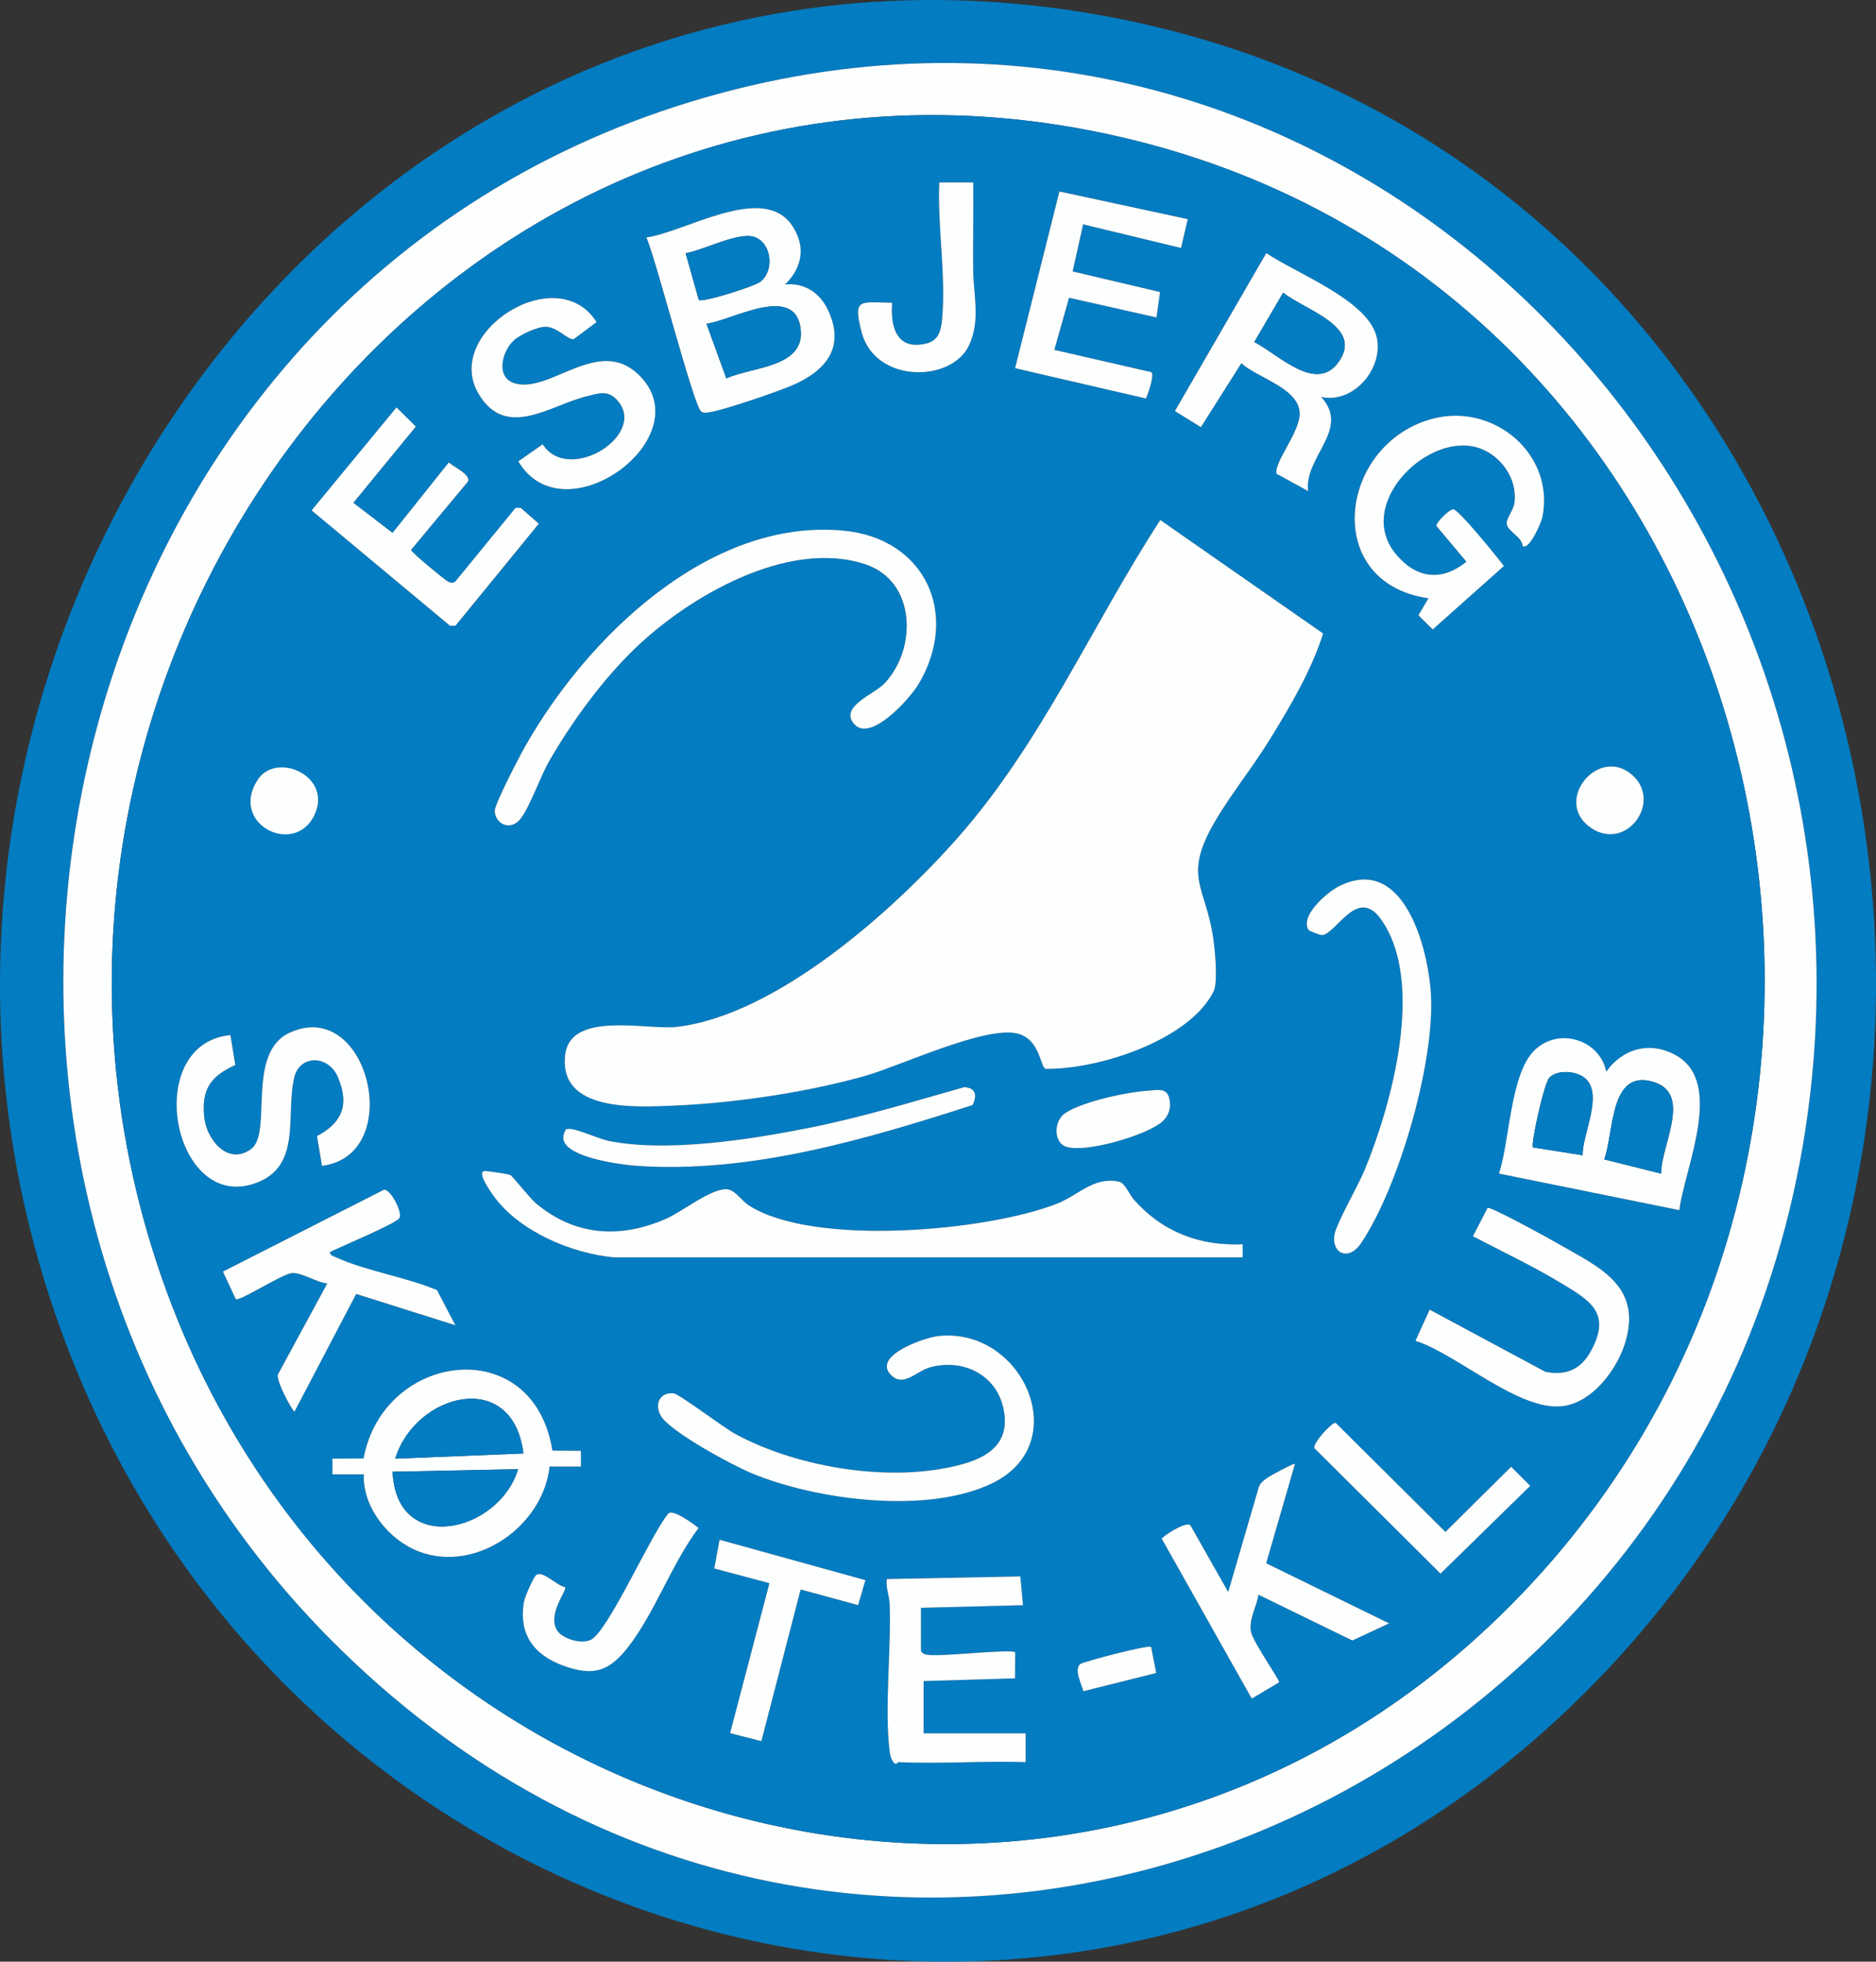 <?xml version="1.0" encoding="UTF-8"?>
<svg id="Layer_1" data-name="Layer 1" xmlns="http://www.w3.org/2000/svg" viewBox="0 0 537.93 562.58">
  <rect x="0" y="0" width="537.93" height="562.58" fill="#333333" stroke="none"/>
  <defs>
    <style>
      .cls-1 {
        fill: #037cc1;
      }

      .cls-2 {
        fill: #fdfefe;
      }
    </style>
  </defs>
  <path class="cls-1" d="M460.26,479.52c-142.91,150.92-383.76,85.05-446.15-107.85C-48.92,176.79,107.61-33.83,316.72,4.57c217.49,39.94,292.65,317.5,143.55,474.95ZM94.26,469.65c152.08,154.16,400.08,53.03,424.72-155.28C540.32,134.03,379.56-25.95,198.44,29.07,10.94,86.03-41.38,332.15,94.26,469.65Z"/>
  <path class="cls-2" d="M94.26,469.65C-41.38,332.15,10.94,86.03,198.44,29.07c181.13-55.02,341.88,104.96,320.55,285.3-24.64,208.31-272.64,309.44-424.72,155.28ZM439.26,454.02c124.36-134.18,68.24-367.6-112.77-413.47C136.46-7.61-14,183.65,45.05,362.49c56.08,169.84,269.8,225.78,394.21,91.53Z"/>
  <path class="cls-1" d="M439.26,454.02c-124.42,134.25-338.14,78.31-394.21-91.53C-14,183.65,136.46-7.61,326.49,40.55c181.02,45.88,237.13,279.29,112.77,413.47ZM279.08,52.33h-9.76c-.56,12.8,2.01,26.69.79,39.42-.31,3.27-1.09,5.91-4.49,6.76-8.47,2.1-10.39-4.7-9.8-11.68-9.18-.13-11.36-1.53-8.78,8.41,3.83,14.8,26,14.61,30.91,3.6,3.22-7.22,1.15-14.26,1.09-21.35-.08-8.38.12-16.78.03-25.16ZM340.58,62.84l-36.8-7.94-12.71,50.68,37.54,8.7c.55-1.28,2.56-6.9,1.49-7.57l-27.78-6.38,4.22-14.94,25.07,5.64,1.03-7.28-25.07-5.92,3.01-13.5,28.07,6.78,1.93-8.28ZM225.08,81.58c5.11-4.9,6.06-11.27,1.82-17.19-8.44-11.8-30.47,2.17-41.58,3.71,2.64,5.72,13.57,48.43,15.72,49.92.82.57,1.59.3,2.46.18,3.85-.5,19.75-5.98,23.8-7.75,9.48-4.13,15.09-10.81,10.17-21.4-2.33-5.02-6.74-8.03-12.41-7.47ZM378.83,113.84c9.6,2.09,18.33-8.77,15.78-17.67-2.94-10.29-23.01-17.81-31.52-23.59l-26.2,45.3,7.44,4.63,11.61-18.34c4.59,4.2,16.1,7.01,16.71,13.96.47,5.36-7.37,14.27-6.64,17.73l9.06,4.97c-1.14-9.96,12.3-17.64,3.75-26.99ZM147.34,97.6c1.75-1.63,6.78-3.92,9.13-3.89,3.37.05,6.38,3.93,8.05,3.53l6.52-4.85c-11.23-18-44.18,2.91-33.87,20.49,7.86,13.41,20.62,3.3,31.06.76,3.22-.78,5.86-1.85,8.52.91,9.49,9.85-13.62,24.57-21.16,12.87l-6.99,4.88c13.08,22.18,52.95-7.04,34.49-24.86-11.57-11.17-25.35,5.49-35.5,2.49-5.54-1.64-3.75-9.1-.27-12.33ZM112.56,152.83l-11.22-8.62,17.92-21.87-5.55-5.49-24.34,29.53,39.7,33.11h1.54s23.91-29.28,23.91-29.28l-5.18-4.54h-1.49s-17.24,21.07-17.24,21.07c-.8.66-1.44.37-2.26-.01-.63-.29-10.48-8.32-10.47-9.02l16.36-19.63c.72-2.03-3.98-4.04-5.53-5.45l-16.13,20.21ZM436.59,156.58c1.93,1.36,5.38-6.85,5.65-8.2,3.69-18.04-13.86-32.84-31.32-28.32-27.04,6.99-32.3,47.07-1.35,51.54l-2.87,4.87,4.1,4.06,20.41-18.19c-1.77-2.4-13.01-16.28-14.52-16.28-1.11,0-5,3.76-4.82,4.8l8.59,10.24c-7.2,5.85-14.49,4.78-20.28-2.25-11.88-14.44,9.65-35.59,24.23-30.22,6.14,2.26,10.71,8.85,9.84,15.52-.3,2.27-2.36,4.47-2.23,6.03.19,2.28,4.43,3.74,4.55,6.41ZM332.69,149.13c-19.62,30.21-33.83,63.47-57.73,90.71-18.39,20.97-52.37,51.44-81.09,54.66-8.35.94-30.25-4.69-31.81,7.93-2.03,16.5,20.16,15.08,31.13,14.64,17.26-.7,38.57-3.83,55.14-8.61,10.12-2.91,34.42-14.44,43.51-12.03,6.4,1.69,6.41,9.54,7.95,10.08,14.76.29,41.16-8.08,48.17-22.16,1.34-2.69.4-12.05-.1-15.44-2.21-14.85-8.72-17.34.36-33.06,4.61-7.98,11.04-15.87,15.91-23.84,5.9-9.65,11.79-19.48,15.26-30.34l-46.71-32.55ZM181.89,186.15c15.5-15.02,43.91-31.62,66.1-24.35,14.78,4.84,14.96,24.32,5.62,34.2-2.98,3.15-13.03,6.65-8.72,11.65,4.69,5.45,16.11-7.39,18.56-11.56,11.75-19.94,1.91-41.67-21.6-43.9-38.58-3.67-73.61,30.77-91.16,61.65-1.58,2.79-8.98,16.84-8.85,18.83.25,3.85,4.68,5.6,7.37,2.19s5.67-12.07,8.22-16.52c6.41-11.15,15.22-23.24,24.44-32.18ZM73.89,223.62c-8.2,12.59,10.42,21.58,16.09,10.5s-10.69-18.79-16.09-10.5ZM467.84,222.08c-9.77-8.24-22.87,8.08-11.39,15.51,10.13,6.56,20.42-7.91,11.39-15.51ZM375.21,266.71c.14.22,3.3,1.52,3.88,1.47,4.11-.34,10.1-14.07,16.86-4.59,12.87,18.02,3.02,53.45-4.77,72.22-1.7,4.1-8.16,15.36-8.58,18.47-.72,5.38,4.23,7.38,7.63,2.33,10.92-16.2,21.21-51.98,20.09-71.39-.76-13.28-7.81-40.56-26.48-31-3.3,1.69-11.17,8.4-8.63,12.49ZM92.33,334.34c24.16-3.02,13.4-48.68-9.3-38.17-12.55,5.81-4.83,28.66-10.96,33.29-6.53,4.93-12.78-2.43-13.49-8.99-.88-8.06,1.79-11.81,8.9-15.06l-1.4-8.58c-25.76,2.55-16.47,51.4,7.49,42.37,13.2-4.97,8.18-19.86,10.87-30.39,1.63-6.38,9.82-6.35,12.54.25,3.24,7.86,1.17,12.85-6.07,16.76l1.43,8.51ZM460.59,307.33c-1.88-9.22-14.08-12.57-20.66-6.03s-6.99,25.91-10.1,35.28l51.72,10.49c1.48-12.06,13.02-36.51-.93-44.39-7.35-4.15-15.3-2.06-20.02,4.66ZM278.9,316.91c1.26-2.67,1-4.93-2.42-5.13-14.77,4.17-29.54,8.71-44.62,11.7-16.8,3.33-40.35,7.01-57.07,3.77-2.99-.58-9.54-3.6-11.58-3.5-1.22.06-.94.12-1.36,1.03-3.19,6.97,16.77,9.31,20.82,9.58,32.66,2.19,65.58-7.59,96.23-17.45ZM329.18,312.81c-6.03.34-18.63,3.09-23.65,6.35-3.51,2.28-3.49,8.66.33,9.76,5.78,1.66,21.75-3.11,26.73-6.7,2.49-1.79,3.49-4.6,2.59-7.61-.84-2.81-3.92-1.92-6-1.8ZM175.95,360.59h180.38v-3.75c-12.34.55-22.97-3.52-31.13-12.74-1.42-1.61-2.54-4.89-4.49-5.26-7.2-1.37-11.36,3.88-17.64,6.36-20.01,7.89-69.78,12.35-88.26.54-2.36-1.51-4.01-4.6-6.56-4.69-4.43-.15-12.69,6.46-17.15,8.43-13.15,5.79-26,5.05-37.27-4.25-1.88-1.55-6.73-7.81-7.49-8.26-.45-.26-6.05-1.07-7.13-1.14-3.02-.19,1.88,6.53,2.45,7.31,7.29,9.99,22.19,16.33,34.3,17.45ZM94.58,359.09c2.94-1.52,18.86-8.1,19.92-9.75,1-1.57-2.5-8.32-4.41-8.14l-46.19,23.49,3.68,7.89c1.05.78,13.53-7.31,16.16-7.48s7.12,2.75,10.08,2.99l-14.13,26.06c-.71,1.63,4.16,10.67,4.75,10.67l17.67-33.72,28.45,8.98-5.28-10.08c-8.96-3.79-20.16-5.41-28.88-9.37-.74-.34-1.76-.5-1.84-1.53ZM405.88,384.52c12.02,3.84,29.72,20.32,42.26,18.74,8.67-1.09,15.82-10.83,18.05-18.7,4.55-16.06-7.89-21.25-19.35-27.86-2.51-1.45-19.16-10.63-20.26-10.31l-4.21,8.16c8.38,4.37,17.14,8.51,25.23,13.4,8.29,5.01,14.55,8.52,8.66,19.41-2.87,5.32-7.05,7.23-13.12,6.05l-33.18-17.82-4.06,8.93ZM190.07,406.85c3.78,4.56,19.44,13.13,25.28,15.58,18.65,7.84,51,12.03,69.49,2.79,23.27-11.63,8.26-44.74-15.81-42.06-4.13.46-19.68,5.89-13.17,11.51,3.46,2.99,7.03-1.51,10.89-2.55,9.4-2.53,18.94,2.1,21,11.91,1.88,8.98-3.26,13.43-11.34,15.75-19.97,5.73-47.49,1.29-65.6-8.56-3.4-1.85-16.08-11.48-17.68-11.64-4.39-.44-5.78,3.99-3.06,7.27ZM158.4,416.01c-5.44-34.06-48.47-28.39-54.15,2.25l-8.93.07v4.51s9.01,0,9.01,0c-.42,9.45,7.18,18.85,15.76,22.12,16.56,6.31,35.72-7.44,37.49-24.36h9s0-4.51,0-4.51l-8.18-.07ZM382.97,408.02c-1.13-.09-6.73,6.01-6.06,7.31l36.15,35.95,25.72-25.17-5.47-5.47-18.85,18.68-31.49-31.31ZM371.32,419.84c-.3-.31-7.08,3.4-7.75,3.87-1.05.74-2.06,1.43-2.58,2.67l-8.8,30.2-10.86-19.16c-1.33-1.23-8.07,3.3-8.2,3.87l25.81,45.86,7.87-4.68c.06-.82-7.53-11.62-8.08-14.44-.71-3.67,1.63-7.09,2.11-10.69l26.93,13.14,10.56-4.9-35.25-17.25,8.25-28.48ZM162.03,455.15c-2.27-.3-6.25-4.77-8.23-3.49-.85.55-3.33,6.42-3.55,7.72-1.59,9.28,2.83,15.25,11.32,18.33,8.43,3.06,12.97,1.72,18.38-5.13,7.75-9.83,12.68-24.2,20.37-34.37-1.62-1.24-7.1-5.38-8.63-4.2-4.81,5.53-17.3,33.92-22.28,36.27-2.9,1.37-8.66-.38-9.94-3.21-2.19-4.86,3.24-10.96,2.57-11.92ZM246.06,460.34l2.09-7.16-41.82-11.59-1.51,8.25,15.8,4.21-11.28,43.01,8.97,2.29,11.27-43.5,16.47,4.5ZM257.7,505.34c12.07.55,24.3-.41,36.38,0v-8.25h-29.25v-15l26.21-.79.04-7.47c-1.01-1.01-20.78,1.22-24.42.79-1.09-.13-1.93-.09-2.59-1.16v-12.38l29.25-.75-.76-8.25-38.25.74c-.39,2.43.7,4.72.78,7.1.48,13.19-1.5,29.44-.04,42.04.15,1.26.36,2.39,1.15,3.42.63.99,1.3-.07,1.49-.06ZM330.08,472.33c-.73-.74-19.43,4.24-20.26,4.86-2.01,1.49.36,5.89.84,7.83l20.9-5.23-1.47-7.46Z"/>
  <path class="cls-2" d="M332.69,149.13l46.71,32.55c-3.47,10.86-9.35,20.7-15.26,30.34-4.87,7.96-11.31,15.86-15.91,23.84-9.08,15.72-2.56,18.21-.36,33.06.5,3.39,1.44,12.75.1,15.44-7.01,14.08-33.4,22.46-48.17,22.16-1.54-.53-1.55-8.38-7.95-10.08-9.1-2.41-33.39,9.12-43.51,12.03-16.58,4.77-37.89,7.9-55.14,8.61-10.97.45-33.16,1.86-31.13-14.64,1.55-12.62,23.46-7,31.81-7.93,28.72-3.22,62.7-33.69,81.09-54.66,23.9-27.24,38.11-60.51,57.73-90.71Z"/>
  <path class="cls-2" d="M175.95,360.59c-12.11-1.12-27.01-7.46-34.3-17.45-.57-.79-5.47-7.5-2.45-7.31,1.07.07,6.67.87,7.13,1.14.76.45,5.62,6.71,7.49,8.26,11.28,9.3,24.12,10.04,37.27,4.25,4.47-1.97,12.72-8.57,17.15-8.43,2.55.09,4.21,3.18,6.56,4.69,18.48,11.82,68.24,7.36,88.26-.54,6.29-2.48,10.45-7.74,17.64-6.36,1.95.37,3.06,3.66,4.49,5.26,8.17,9.21,18.79,13.29,31.14,12.74v3.75h-180.38Z"/>
  <path class="cls-2" d="M181.89,186.15c-9.23,8.94-18.04,21.03-24.44,32.18-2.56,4.45-5.47,13.04-8.22,16.52s-7.12,1.66-7.37-2.19c-.13-1.99,7.26-16.04,8.85-18.83,17.54-30.88,52.58-65.32,91.16-61.65,23.5,2.24,33.35,23.96,21.6,43.9-2.46,4.17-13.87,17.01-18.56,11.56-4.31-5.01,5.74-8.5,8.72-11.65,9.34-9.88,9.16-29.36-5.62-34.2-22.19-7.26-50.6,9.34-66.1,24.35Z"/>
  <path class="cls-2" d="M158.4,416.01l8.18.07v4.51s-9,0-9,0c-1.77,16.92-20.93,30.67-37.49,24.36-8.58-3.26-16.18-12.66-15.76-22.12h-9.01s0-4.5,0-4.5l8.93-.07c5.68-30.65,48.71-36.31,54.15-2.25ZM150.08,416.83c-3.01-24.66-31.03-17.25-36.75,1.5l36.75-1.5ZM148.57,421.34l-36,.74c1.08,24.31,30.45,17.47,36-.74Z"/>
  <path class="cls-2" d="M225.08,81.58c5.67-.56,10.08,2.45,12.41,7.47,4.92,10.59-.7,17.26-10.17,21.4-4.05,1.77-19.96,7.25-23.8,7.75-.87.11-1.64.38-2.46-.18-2.15-1.49-13.08-44.2-15.72-49.92,11.11-1.53,33.14-15.51,41.58-3.71,4.23,5.92,3.29,12.3-1.82,17.19ZM200.38,86.02c.98.85,15.93-3.91,17.58-5.17,4.14-3.16,3.38-10.95-1.48-12.83-4.5-1.74-14.83,3.8-19.88,4.6l3.78,13.4ZM202.58,92.84l5.69,15.68c7.44-3.41,22.94-3.06,21.27-14.51-1.86-12.74-19.84-2.01-26.96-1.17Z"/>
  <g>
    <path class="cls-2" d="M460.59,307.33c4.73-6.71,12.68-8.81,20.02-4.66,13.95,7.88,2.41,32.33.93,44.39l-51.72-10.49c3.11-9.37,3.2-28.41,10.1-35.28s18.78-3.19,20.66,6.03ZM453.81,331.32c-.17-6.08,6.37-18.05.3-22.4-2.52-1.8-7.55-2.17-9.83.12-1.54,1.55-5.41,19.28-4.7,20.02l14.22,2.25ZM476.32,336.59c-.15-7.84,8.93-22.65-1.91-26.21-12.98-4.26-11.53,14.4-14.41,22.11l16.33,4.09Z"/>
    <path class="cls-2" d="M405.88,384.52l4.06-8.93,33.18,17.82c6.06,1.19,10.24-.73,13.12-6.05,5.89-10.9-.36-14.4-8.66-19.41-8.09-4.89-16.85-9.03-25.23-13.4l4.21-8.16c1.1-.32,17.75,8.86,20.26,10.31,11.47,6.61,23.9,11.8,19.35,27.86-2.23,7.88-9.38,17.61-18.05,18.7-12.53,1.58-30.23-14.9-42.26-18.74Z"/>
  </g>
  <path class="cls-2" d="M375.21,266.71c-2.54-4.09,5.33-10.8,8.63-12.49,18.67-9.56,25.72,17.72,26.48,31,1.12,19.42-9.17,55.19-20.09,71.39-3.4,5.04-8.35,3.04-7.63-2.33.42-3.1,6.88-14.36,8.58-18.47,7.8-18.77,17.65-54.2,4.77-72.22-6.76-9.47-12.76,4.25-16.86,4.59-.58.05-3.74-1.25-3.88-1.47Z"/>
  <polygon class="cls-2" points="246.06 460.34 229.58 455.84 218.32 499.34 209.35 497.05 220.63 454.04 204.82 449.83 206.33 441.58 248.15 453.17 246.06 460.34"/>
  <path class="cls-2" d="M278.9,316.91c-30.65,9.86-63.57,19.65-96.23,17.45-4.06-.27-24.02-2.61-20.82-9.58.42-.91.14-.96,1.36-1.03,2.04-.11,8.59,2.92,11.58,3.5,16.72,3.25,40.27-.43,57.07-3.77,15.08-2.99,29.85-7.53,44.62-11.7,3.43.2,3.69,2.46,2.42,5.13Z"/>
  <path class="cls-2" d="M279.08,52.33c.09,8.37-.12,16.78-.03,25.16.07,7.09,2.13,14.13-1.09,21.35-4.91,11-27.08,11.2-30.91-3.6-2.57-9.94-.4-8.53,8.78-8.41-.59,6.98,1.33,13.78,9.8,11.68,3.4-.85,4.17-3.49,4.49-6.76,1.21-12.73-1.35-26.61-.79-39.42h9.76Z"/>
  <path class="cls-2" d="M162.03,455.15c.67.96-4.76,7.07-2.57,11.92,1.27,2.82,7.04,4.58,9.94,3.21,4.98-2.36,17.47-30.74,22.28-36.27,1.53-1.18,7.01,2.95,8.63,4.2-7.68,10.17-12.62,24.55-20.37,34.37-5.41,6.86-9.95,8.19-18.38,5.13-8.49-3.08-12.91-9.05-11.32-18.33.22-1.31,2.71-7.17,3.55-7.72,1.98-1.29,5.96,3.19,8.23,3.49Z"/>
  <path class="cls-2" d="M382.97,408.02l31.49,31.31,18.85-18.68,5.47,5.47-25.72,25.17-36.15-35.95c-.67-1.3,4.93-7.41,6.06-7.31Z"/>
  <path class="cls-2" d="M329.18,312.81c2.08-.12,5.16-1.01,6,1.8.9,3.01-.1,5.82-2.59,7.61-4.98,3.59-20.95,8.37-26.73,6.7-3.82-1.1-3.84-7.49-.33-9.76,5.02-3.26,17.62-6.01,23.65-6.35Z"/>
  <path class="cls-2" d="M73.89,223.62c5.4-8.29,21.95-.94,16.09,10.5s-24.29,2.09-16.09-10.5Z"/>
  <path class="cls-2" d="M467.84,222.08c9.02,7.61-1.26,22.07-11.39,15.51-11.48-7.43,1.62-23.75,11.39-15.51Z"/>
  <path class="cls-2" d="M330.08,472.33l1.47,7.46-20.9,5.23c-.47-1.93-2.85-6.34-.84-7.83.84-.62,19.53-5.6,20.26-4.86Z"/>
  <path class="cls-2" d="M190.07,406.85c-2.72-3.28-1.33-7.7,3.06-7.27,1.6.16,14.28,9.79,17.68,11.64,18.11,9.85,45.62,14.29,65.6,8.56,8.07-2.32,13.22-6.77,11.34-15.75-2.05-9.81-11.6-14.45-21-11.91-3.86,1.04-7.42,5.54-10.89,2.55-6.51-5.62,9.04-11.05,13.17-11.51,24.07-2.68,39.08,30.43,15.81,42.06-18.49,9.24-50.84,5.05-69.49-2.79-5.84-2.46-21.5-11.02-25.28-15.58Z"/>
  <path class="cls-1" d="M150.08,416.83l-36.75,1.5c5.72-18.75,33.73-26.16,36.75-1.5Z"/>
  <path class="cls-2" d="M378.83,113.84c8.54,9.35-4.89,17.03-3.75,26.99l-9.06-4.97c-.72-3.46,7.12-12.36,6.64-17.73-.61-6.95-12.12-9.76-16.71-13.96l-11.61,18.34-7.44-4.63,26.2-45.3c8.51,5.78,28.57,13.29,31.52,23.59,2.54,8.9-6.18,19.76-15.78,17.67ZM367.95,83.92l-8.3,14.18c6.72,3.35,17.51,14.65,24.01,5.94,7.76-10.4-9.65-15.11-15.71-20.12Z"/>
  <path class="cls-1" d="M148.57,421.34c-5.55,18.21-34.92,25.06-36,.74l36-.74Z"/>
  <path class="cls-1" d="M476.32,336.59l-16.33-4.09c2.88-7.71,1.43-26.37,14.41-22.11,10.84,3.56,1.76,18.36,1.91,26.21Z"/>
  <path class="cls-2" d="M436.59,156.58c-.12-2.67-4.36-4.13-4.55-6.41-.13-1.56,1.93-3.76,2.23-6.03.87-6.67-3.7-13.26-9.84-15.52-14.58-5.37-36.11,15.78-24.23,30.22,5.78,7.03,13.08,8.1,20.28,2.25l-8.59-10.24c-.18-1.03,3.71-4.79,4.82-4.8,1.51,0,12.75,13.88,14.52,16.28l-20.41,18.19-4.1-4.06,2.87-4.87c-30.95-4.47-25.69-44.54,1.35-51.54,17.46-4.52,35.01,10.28,31.32,28.32-.28,1.35-3.73,9.57-5.65,8.2Z"/>
  <path class="cls-2" d="M340.58,62.84l-1.93,8.28-28.07-6.78-3.01,13.5,25.07,5.92-1.03,7.28-25.07-5.64-4.22,14.94,27.78,6.38c1.07.67-.94,6.28-1.49,7.57l-37.54-8.7,12.71-50.68,36.8,7.94Z"/>
  <path class="cls-1" d="M453.81,331.32l-14.22-2.25c-.72-.74,3.16-18.47,4.7-20.02,2.27-2.3,7.31-1.93,9.83-.12,6.07,4.35-.47,16.31-.3,22.4Z"/>
  <path class="cls-1" d="M202.58,92.84c7.12-.84,25.1-11.57,26.96,1.17,1.67,11.45-13.83,11.1-21.27,14.51l-5.69-15.68Z"/>
  <path class="cls-2" d="M257.7,505.34c-.19,0-.86,1.06-1.49.06-.79-1.03-1-2.16-1.15-3.42-1.46-12.61.52-28.85.04-42.04-.09-2.37-1.18-4.66-.78-7.1l38.25-.74.76,8.25-29.25.75v12.38c.66,1.07,1.49,1.04,2.59,1.16,3.64.43,23.41-1.8,24.42-.79l-.04,7.47-26.21.79v15h29.25v8.25c-12.08-.41-24.3.55-36.38,0Z"/>
  <path class="cls-1" d="M200.38,86.02l-3.78-13.4c5.05-.81,15.38-6.34,19.88-4.6,4.87,1.88,5.62,9.67,1.48,12.83-1.66,1.26-16.6,6.02-17.58,5.17Z"/>
  <g>
    <path class="cls-2" d="M147.34,97.6c-3.48,3.23-5.28,10.69.27,12.33,10.15,3,23.93-13.66,35.5-2.49,18.46,17.82-21.41,47.04-34.49,24.86l6.99-4.88c7.53,11.7,30.65-3.02,21.16-12.87-2.66-2.76-5.3-1.7-8.52-.91-10.45,2.54-23.2,12.65-31.06-.76-10.31-17.58,22.64-38.49,33.87-20.49l-6.52,4.85c-1.67.41-4.68-3.48-8.05-3.53-2.35-.03-7.38,2.26-9.13,3.89Z"/>
    <path class="cls-2" d="M112.56,152.83l16.13-20.21c1.55,1.41,6.25,3.42,5.53,5.45l-16.36,19.63c0,.69,9.85,8.72,10.47,9.02.82.39,1.46.67,2.26.01l17.24-21.08h1.49s5.18,4.54,5.18,4.54l-23.91,29.28h-1.54s-39.7-33.1-39.7-33.1l24.34-29.53,5.55,5.49-17.92,21.87,11.22,8.62Z"/>
  </g>
  <path class="cls-2" d="M371.32,419.84l-8.25,28.48,35.25,17.25-10.56,4.9-26.93-13.14c-.47,3.6-2.82,7.02-2.11,10.69.55,2.81,8.14,13.61,8.08,14.44l-7.87,4.68-25.81-45.86c.13-.56,6.88-5.1,8.2-3.87l10.86,19.16,8.8-30.2c.52-1.24,1.53-1.93,2.58-2.67.67-.47,7.44-4.18,7.75-3.87Z"/>
  <path class="cls-1" d="M367.95,83.92c6.06,5.01,23.46,9.73,15.71,20.12-6.5,8.71-17.28-2.58-24.01-5.94l8.3-14.18Z"/>
  <g>
    <path class="cls-2" d="M92.33,334.34l-1.43-8.51c7.24-3.91,9.31-8.9,6.07-16.76-2.72-6.6-10.92-6.63-12.54-.25-2.68,10.53,2.33,25.41-10.87,30.39-23.97,9.03-33.25-39.82-7.49-42.37l1.4,8.58c-7.11,3.25-9.78,7-8.9,15.06.71,6.56,6.96,13.92,13.49,8.99,6.14-4.63-1.59-27.48,10.96-33.29,22.7-10.51,33.45,35.15,9.3,38.17Z"/>
    <path class="cls-2" d="M94.58,359.09c.08,1.03,1.09,1.19,1.84,1.53,8.72,3.96,19.92,5.58,28.88,9.37l5.28,10.08-28.45-8.98-17.67,33.72c-.59,0-5.47-9.04-4.75-10.67l14.13-26.06c-2.96-.24-7.33-3.17-10.08-2.99s-15.11,8.26-16.16,7.48l-3.68-7.89,46.19-23.49c1.9-.18,5.41,6.57,4.41,8.14-1.06,1.66-16.97,8.23-19.92,9.75Z"/>
  </g>
</svg>